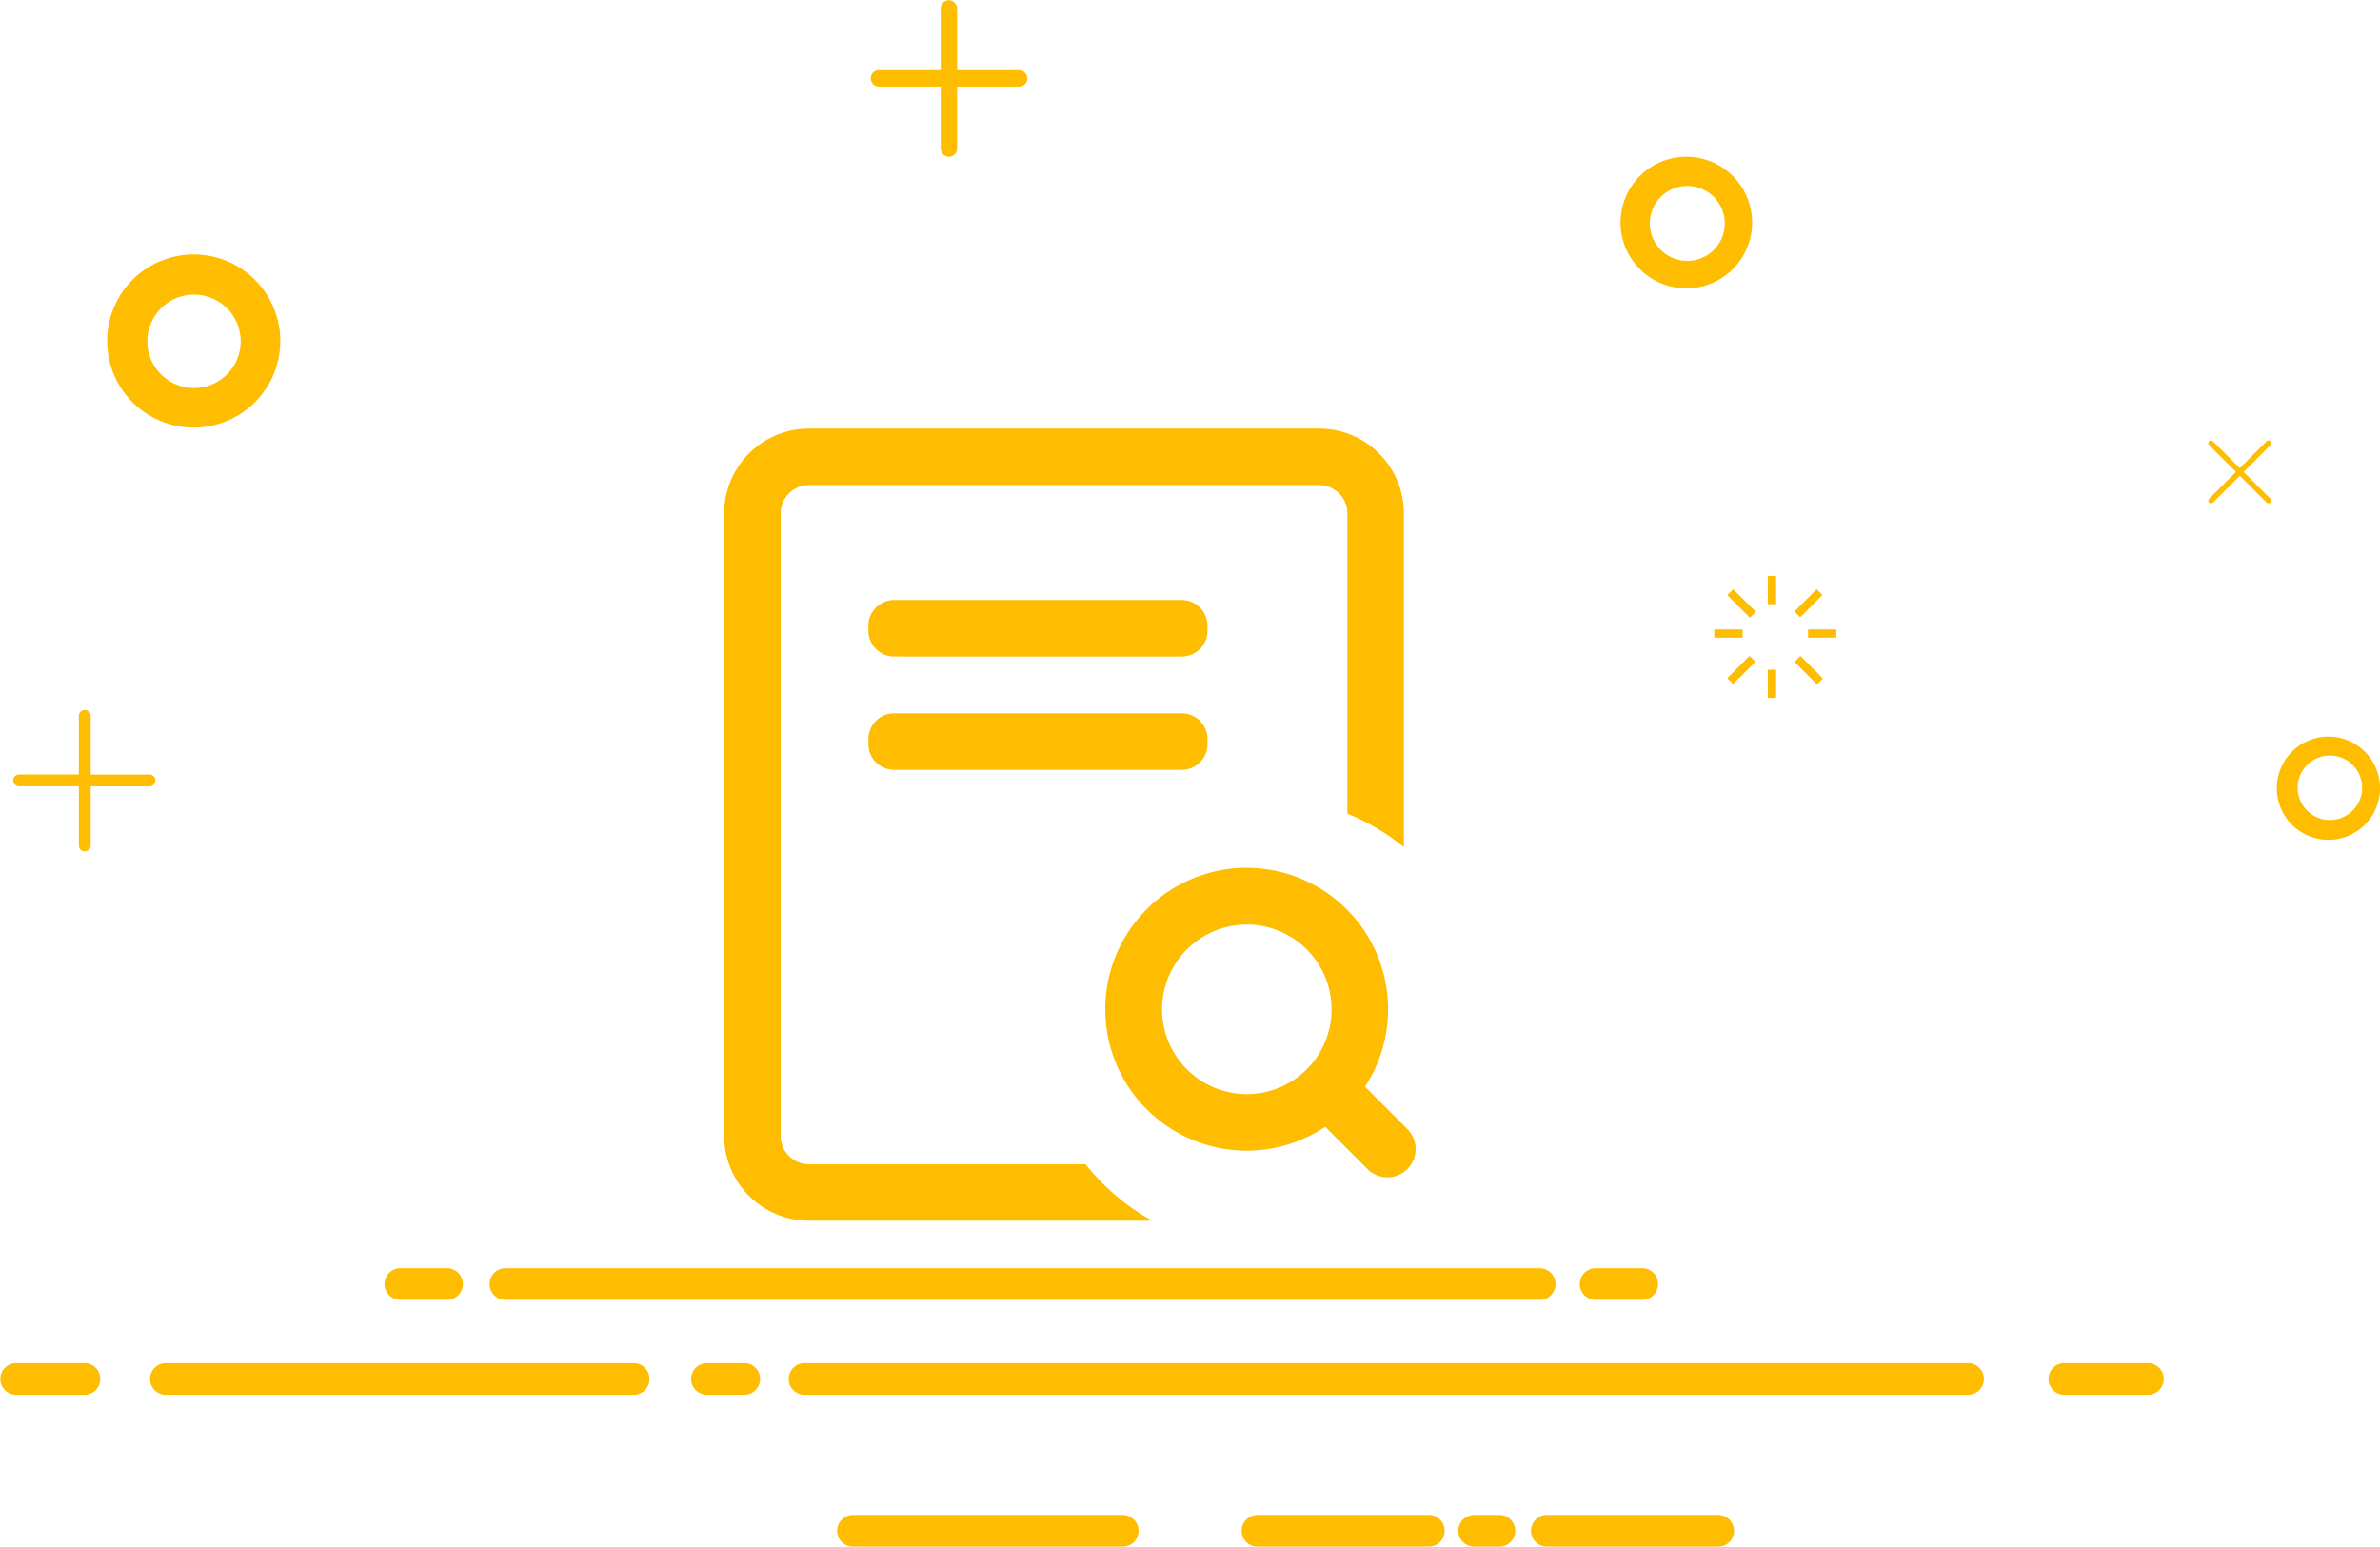 <svg xmlns="http://www.w3.org/2000/svg" width="339.539" height="220.641" viewBox="0 0 339.539 220.641">
  <defs>
    <style>
      .cls-1 {
        fill: #febd00;
      }
    </style>
  </defs>
  <g id="组_40" data-name="组 40" transform="translate(-205 -439.388)">
    <path id="正在审核" class="cls-1" d="M72.09,180.932H219.656a2.256,2.256,0,1,1,0,4.513H72.09a2.256,2.256,0,1,1,0-4.513ZM23.7,194.469H90.39a2.256,2.256,0,1,1,0,4.513H23.7a2.257,2.257,0,1,1,0-4.513Zm91.016,0H280.763a2.256,2.256,0,1,1,0,4.513H114.717a2.257,2.257,0,0,1,0-4.513Zm-112.467,0h9.8a2.256,2.256,0,0,1,0,4.513h-9.8a2.257,2.257,0,0,1,0-4.513Zm225.377-13.537h6.655a2.256,2.256,0,0,1,0,4.513h-6.655a2.256,2.256,0,0,1,0-4.513Zm66.822,13.537h11.97a2.256,2.256,0,1,1,0,4.513h-11.97a2.257,2.257,0,0,1,0-4.513ZM220.714,216.13h24.361a2.256,2.256,0,1,1,0,4.511H220.714a2.256,2.256,0,1,1,0-4.511Zm-10.369,0h3.516a2.256,2.256,0,1,1,0,4.511h-3.516a2.256,2.256,0,1,1,0-4.511Zm-88.712,0h38.488a2.256,2.256,0,1,1,0,4.511H121.63a2.256,2.256,0,0,1,0-4.511Zm57.794,0h24.363a2.256,2.256,0,1,1,0,4.511H179.428a2.256,2.256,0,1,1,0-4.511Zm-122.314-35.2h6.655a2.256,2.256,0,1,1,0,4.513H57.112a2.256,2.256,0,1,1,0-4.513Zm43.779,13.537h5.281a2.256,2.256,0,1,1,0,4.513h-5.281a2.257,2.257,0,1,1,0-4.513ZM127.545,93.663A3.676,3.676,0,0,1,123.88,90v-.734a3.675,3.675,0,0,1,3.665-3.665h41.049a3.675,3.675,0,0,1,3.665,3.665V90a3.676,3.676,0,0,1-3.665,3.665Zm-3.665,12.5v-.734a3.675,3.675,0,0,1,3.665-3.665h41.049a3.675,3.675,0,0,1,3.665,3.665v.734a3.676,3.676,0,0,1-3.665,3.665H127.545a3.676,3.676,0,0,1-3.665-3.665Zm33.354,62.6a32.4,32.4,0,0,0,7.117,5.388H115.395A12.109,12.109,0,0,1,103.3,162.059V73.236a12.109,12.109,0,0,1,12.094-12.094H188.18a12.109,12.109,0,0,1,12.094,12.094v47.606a32.014,32.014,0,0,0-8.063-4.767V73.237a4.036,4.036,0,0,0-4.032-4.031H115.395a4.035,4.035,0,0,0-4.031,4.031v88.821a4.035,4.035,0,0,0,4.031,4.032h39.444a32.569,32.569,0,0,0,2.4,2.675Zm43.582-7.641a4.031,4.031,0,0,1-5.7,5.7l-6.064-6.063a20.175,20.175,0,1,1,5.675-5.728ZM165.771,144a12.094,12.094,0,1,0,12.094-12.1A12.109,12.109,0,0,0,165.771,144ZM27.627,61a12.35,12.35,0,1,1,12.35-12.35A12.35,12.35,0,0,1,27.627,61Zm.044-5.646a6.661,6.661,0,1,0-6.661-6.661,6.661,6.661,0,0,0,6.661,6.661ZM21.284,110.5a.843.843,0,1,1,0,1.685l-8.355,0v8.4a.843.843,0,1,1-1.685,0v-8.407l-8.495,0a.843.843,0,1,1,0-1.685l8.493,0v-8.386a.844.844,0,0,1,1.687,0V110.5Zm124.1-100.482a1.166,1.166,0,0,1,0,2.333h-8.85V21.2a1.166,1.166,0,0,1-2.333,0V12.349h-8.852a1.166,1.166,0,0,1,0-2.331H134.2V1.165a1.166,1.166,0,0,1,2.331,0v8.852ZM249.5,87.988c-.984-.982-1.964-1.968-2.952-2.946-.109-.107-.1-.164,0-.264.241-.229.468-.47.707-.711l.122.115,2.983,2.979c.1.1.09.153,0,.243-.237.229-.466.47-.711.722-.065-.059-.109-.1-.149-.138Zm7.431,5.677,3.091,3.1a.3.3,0,0,1,.032.055c-.26.256-.518.516-.783.764-.021.019-.115-.008-.149-.042-.436-.426-.866-.86-1.3-1.29l-1.685-1.687-.117-.122a.8.8,0,0,1,.057-.084c.229-.229.457-.455.682-.684C256.818,93.615,256.862,93.6,256.929,93.664Zm-.235-5.717c-.2-.214-.411-.418-.619-.623-.057-.057-.078-.1-.012-.168l3.048-3.044a.584.584,0,0,1,.067-.046c.258.26.51.51.757.766.019.019.011.076,0,.109s-.038.044-.057.063q-1.473,1.473-2.942,2.944c-.1.1-.151.1-.243,0ZM249.72,93.7c.2.214.411.417.621.621.057.057.076.1.01.17L247.3,97.528a.737.737,0,0,1-.067.048c-.26-.26-.512-.51-.758-.766-.019-.019-.011-.076,0-.111s.038-.042.057-.063q1.47-1.47,2.94-2.942c.1-.1.153-.1.243,0Zm3.655-9.513c0,.615,0,1.23,0,1.846,0,.134-.038.176-.172.172q-.433-.012-.866,0c-.1,0-.139-.021-.139-.128V82.292c0-.1.032-.138.134-.134.3,0,.6.006.894,0,.12-.006.149.038.149.149,0,.625,0,1.25,0,1.874ZM248.6,89.964q-.012.439,0,.879c0,.1-.034.134-.134.134q-1.892-.006-3.777,0c-.109,0-.13-.046-.13-.141.006-.3.006-.6,0-.892,0-.111.034-.143.143-.143.623,0,1.248,0,1.872,0s1.24,0,1.859,0c.126,0,.172.031.166.164Zm13.375-.008c-.008.3-.006.594,0,.892,0,.1-.032.126-.128.126H258.07c-.115,0-.14-.044-.138-.147.006-.292.008-.587,0-.879,0-.117.036-.149.151-.149.623,0,1.248,0,1.872,0s1.24,0,1.859,0C261.933,89.8,261.977,89.83,261.973,89.956Zm-8.6,7.585c0,.625,0,1.25,0,1.872,0,.122-.033.162-.155.159q-.447-.01-.894,0c-.1,0-.126-.032-.126-.128V95.667c0-.1.031-.138.134-.134.3,0,.6.006.892,0,.119-.006.153.034.151.149-.006.619,0,1.24,0,1.859ZM240.568,41.135a9.385,9.385,0,1,1,9.385-9.385,9.385,9.385,0,0,1-9.385,9.385Zm.138-3.917a5.346,5.346,0,1,0-5.346-5.346A5.346,5.346,0,0,0,240.706,37.218Zm83.2,33.933a.387.387,0,0,1-.546.548l-3.827-3.827L315.7,71.7a.386.386,0,0,1-.546-.546l3.827-3.827L315.153,63.5a.386.386,0,0,1,.546-.546l3.829,3.827,3.827-3.827a.386.386,0,1,1,.546.546l-3.827,3.829Zm8.266,48.659a7.363,7.363,0,1,1,7.363-7.363,7.363,7.363,0,0,1-7.363,7.363Zm.21-2.826a4.6,4.6,0,1,0-4.6-4.6A4.6,4.6,0,0,0,332.377,116.984Z" transform="translate(205.009 439.388)"/>
  </g>
</svg>
